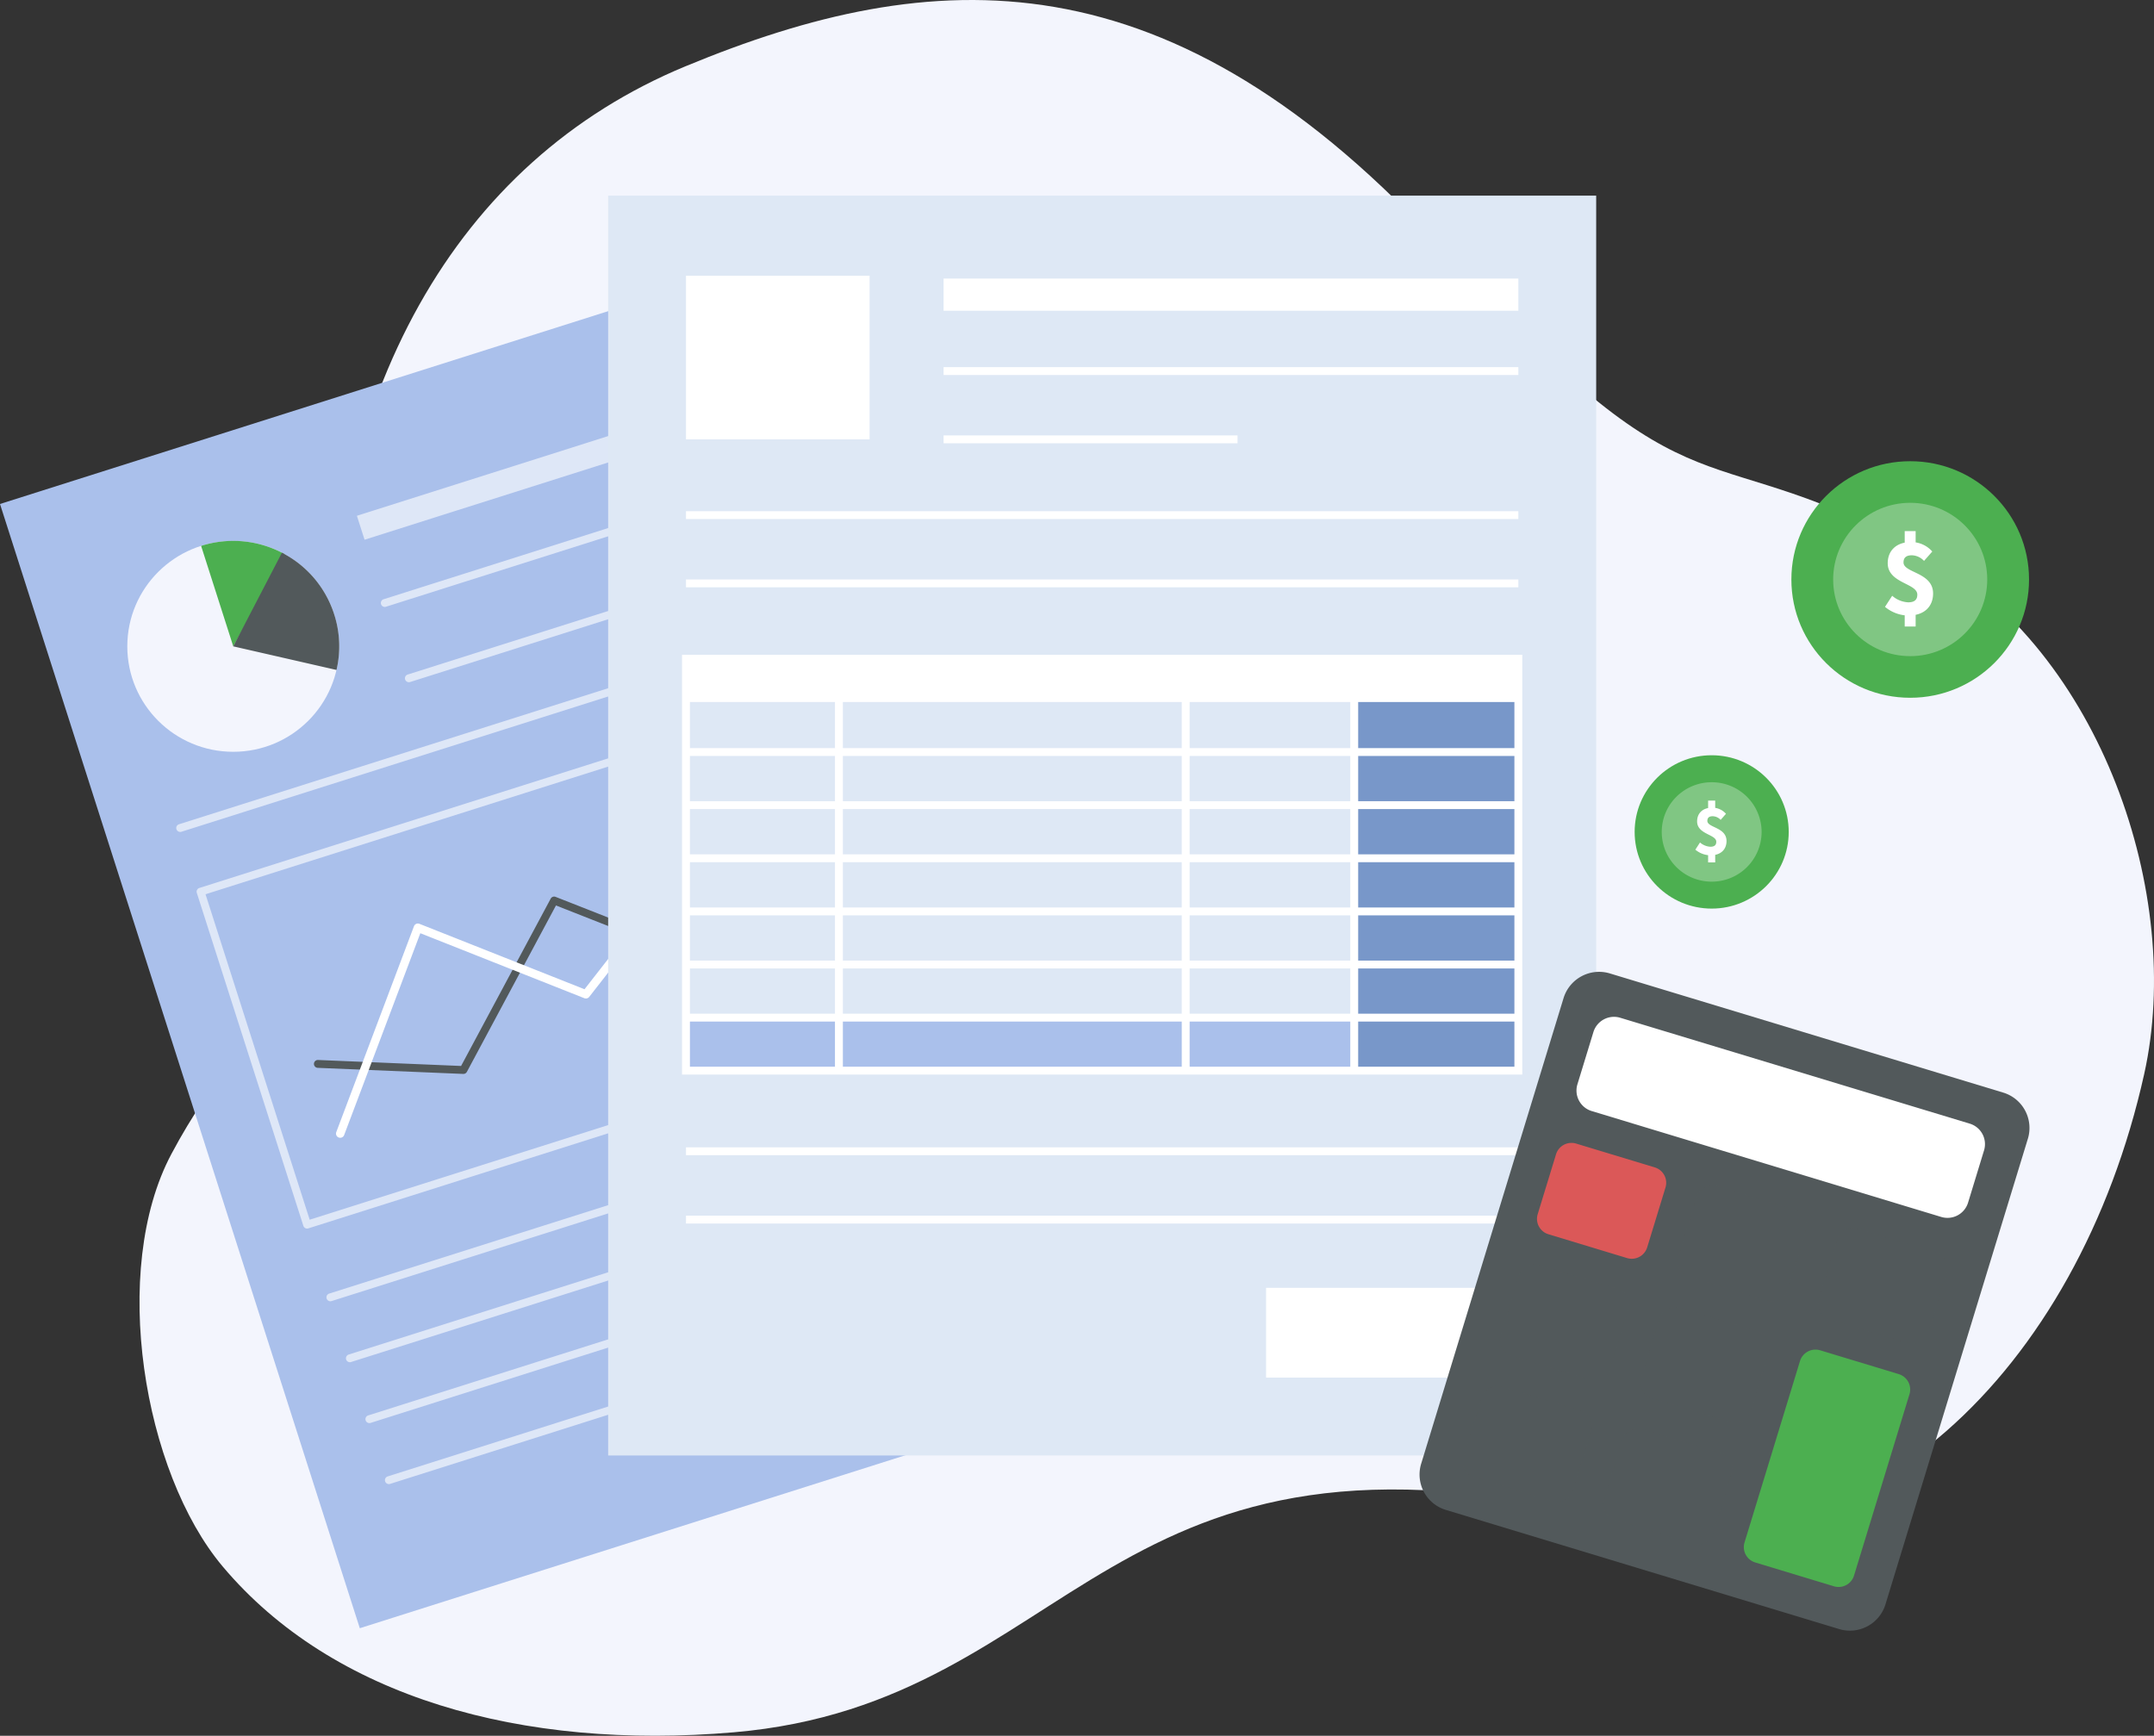 <svg width="170" height="137" viewBox="0 0 170 137" fill="none" xmlns="http://www.w3.org/2000/svg">
    <rect x="0" y="0" width="170" height="137" fill="#333333" stroke="none"/>
    <path d="M54.106 5.229C36.02 12.72 25.64 30.932 25.64 56.268c0 25.336-5.298 21.992-12.115 34.819-4.868 9.158-2.21 25.111 4.046 32.549 8.668 10.302 23.573 14.528 40.343 13.092 27.235-2.333 29.071-26.791 69.524-16.765 19.258 4.774 36.566-11.7 41.79-35.2 3.134-14.101-3.425-33.243-16.896-40.848-18.36-10.363-17.796-1.5-38.132-23.915C92.344-4.092 73.574-2.835 54.106 5.23z" fill="#F3F5FD"/>
    <path d="M150.759 55.074c5.18 0 9.379-4.18 9.379-9.335 0-5.156-4.199-9.336-9.379-9.336s-9.378 4.18-9.378 9.336c0 5.155 4.198 9.335 9.378 9.335z" fill="#4CAF50"/>
    <path d="M150.759 51.789c3.357 0 6.079-2.71 6.079-6.051 0-3.343-2.722-6.052-6.079-6.052-3.358 0-6.08 2.71-6.08 6.052 0 3.342 2.722 6.05 6.08 6.05z" fill="#fff" opacity=".29"/>
    <path d="m148.77 47.898.567-.875c.349.31.794.492 1.261.518.501 0 .722-.207.722-.608 0-.905-2.335-.89-2.335-2.478 0-1.02.711-1.671 1.832-1.671a2.2 2.2 0 0 1 1.684.747l-.651.741a1.361 1.361 0 0 0-.963-.444c-.425 0-.656.17-.656.566 0 .84 2.334.766 2.334 2.448 0 1.011-.672 1.743-1.966 1.743a2.95 2.95 0 0 1-1.829-.687zm1.555-5.977h.863v1.268h-.863V41.92zm0 6.135h.863v1.392h-.863v-1.392z" fill="#fff"/>
    <path d="M135.091 71.714c3.358 0 6.08-2.71 6.08-6.051 0-3.342-2.722-6.052-6.08-6.052s-6.08 2.71-6.08 6.052c0 3.342 2.722 6.051 6.08 6.051z" fill="#4CAF50"/>
    <path d="M135.091 69.587a3.932 3.932 0 0 0 3.941-3.923 3.932 3.932 0 0 0-3.941-3.923c-2.176 0-3.941 1.756-3.941 3.923 0 2.166 1.765 3.923 3.941 3.923z" fill="#fff" opacity=".29"/>
    <path d="m133.802 67.063.367-.567c.227.2.515.319.818.336.324 0 .467-.135.467-.394 0-.588-1.513-.577-1.513-1.606 0-.662.461-1.084 1.187-1.084a1.425 1.425 0 0 1 1.091.484l-.421.48a.887.887 0 0 0-.624-.288c-.276 0-.425.111-.425.368 0 .544 1.513.496 1.513 1.588 0 .655-.436 1.13-1.275 1.13a1.908 1.908 0 0 1-1.185-.447zm1.008-3.874h.559v.822h-.559v-.822zm0 3.977h.559v.901h-.559v-.901z" fill="#fff"/>
    <path d="M71.562 17.088 0 39.779l28.396 88.734 71.562-22.689-28.396-88.734z" fill="#AAC0EB"/>
    <path d="M24.239 96.969a.31.31 0 0 1-.297-.216l-8.409-26.278a.308.308 0 0 1 .203-.39l60.6-19.213a.313.313 0 0 1 .391.201l8.408 26.279a.309.309 0 0 1-.202.389l-60.6 19.213a.308.308 0 0 1-.094.015zm-8.018-26.387 8.22 25.687 60.006-19.025-8.221-25.687-60.005 19.025zM26.076 102.708a.315.315 0 0 1-.309-.263.309.309 0 0 1 .214-.344l60.6-19.212a.313.313 0 0 1 .391.201.309.309 0 0 1-.202.39l-60.6 19.212a.337.337 0 0 1-.094.016zM27.615 107.517a.313.313 0 0 1-.308-.263.314.314 0 0 1 .213-.343l60.6-19.213a.314.314 0 0 1 .397.2.308.308 0 0 1-.1.334.313.313 0 0 1-.108.057l-60.6 19.213a.304.304 0 0 1-.094.015zM29.153 112.323a.312.312 0 0 1-.307-.262.31.31 0 0 1 .212-.343l60.6-19.214a.313.313 0 0 1 .391.202.309.309 0 0 1-.202.39l-60.599 19.212a.306.306 0 0 1-.095.015zM30.693 117.137a.312.312 0 0 1-.308-.262.31.31 0 0 1 .213-.344l60.6-19.213a.313.313 0 0 1 .405.322.31.31 0 0 1-.216.27l-60.6 19.212a.304.304 0 0 1-.094.015zM14.222 65.664a.313.313 0 0 1-.308-.263.308.308 0 0 1 .213-.343l60.6-19.213a.313.313 0 0 1 .39.202.308.308 0 0 1-.202.39L14.316 65.65a.316.316 0 0 1-.095.014zM32.27 53.846a.313.313 0 0 1-.307-.262.31.31 0 0 1 .213-.343l40.78-12.93a.313.313 0 0 1 .387.203.309.309 0 0 1-.199.389L32.365 53.832a.323.323 0 0 1-.094.014zM68.945 27.775 28.167 40.71l.605 1.89L69.55 29.668l-.605-1.892zM30.37 47.904a.312.312 0 0 1-.308-.263.31.31 0 0 1 .213-.343l40.78-12.93a.313.313 0 0 1 .404.322.308.308 0 0 1-.216.27L30.465 47.888a.313.313 0 0 1-.095.016z" fill="#fff" opacity=".61"/>
    <path d="M36.668 84.748a.311.311 0 0 1-.108.015l-11.485-.48a.313.313 0 0 1-.215-.1.31.31 0 0 1 .242-.52l11.289.472 7.07-13.204a.311.311 0 0 1 .39-.142l9.63 3.79 6.341-6.625a.311.311 0 0 1 .294-.088l10.981 2.48 3.356-9.205a.31.31 0 0 1 .399-.186.31.31 0 0 1 .186.397l-3.449 9.462a.309.309 0 0 1-.361.196L60.15 68.508l-6.363 6.65a.312.312 0 0 1-.34.075l-9.569-3.766-7.03 13.132a.311.311 0 0 1-.181.15z" fill="#52595B"/>
    <path d="M18.408 59.338c4.617 0 8.36-3.726 8.36-8.322 0-4.596-3.742-8.322-8.36-8.322-4.618 0-8.361 3.726-8.361 8.322 0 4.596 3.743 8.322 8.36 8.322z" fill="#F3F5FD"/>
    <path d="m22.462 43.737-4.052 7.279-2.538-7.93a8.367 8.367 0 0 1 6.59.651z" fill="#4CAF50"/>
    <path d="M26.376 48.49a8.23 8.23 0 0 1 .183 4.389l-8.15-1.863 3.842-7.392a8.3 8.3 0 0 1 4.125 4.866z" fill="#52595B"/>
    <path d="M26.85 89.803a.333.333 0 0 1-.329-.29.33.33 0 0 1 .019-.157l6.131-16.248a.33.33 0 0 1 .305-.215c.044 0 .088.007.13.024l13.026 5.163 5.6-7.177a.332.332 0 0 1 .34-.12l11.51 2.689 9.779-15.848a.331.331 0 0 1 .46-.113.332.332 0 0 1 .153.337.33.33 0 0 1-.047.122l-9.903 16.052a.332.332 0 0 1-.36.149l-11.537-2.695-5.624 7.207a.333.333 0 0 1-.385.104l-12.945-5.13-6.012 15.932a.331.331 0 0 1-.311.214z" fill="#fff"/>
    <path d="M125.975 15.441H47.997v99.438h77.978V15.441z" fill="#DEE8F5"/>
    <path d="M68.631 21.765h-14.49v12.913h14.49V21.765z" fill="#fff"/>
    <path d="M119.833 53.545H106.88v30.957h12.953V53.545z" fill="#7897C9"/>
    <path d="M106.881 80.321H54.143v3.947h52.738v-3.947z" fill="#AAC0EB"/>
    <path d="M119.833 51.682H54.14v3.727h65.693v-3.727z" fill="#fff"/>
    <path d="M120.144 84.813H53.828V51.682h.623v32.51h65.07v-32.51h.623v33.13z" fill="#fff"/>
    <path d="M66.522 53.545h-.624v30.957h.624V53.545z" fill="#fff"/>
    <path d="M119.833 59.047h-65.69v.62h65.69v-.62zM119.833 63.238h-65.69v.62h65.69v-.62zM119.833 67.432h-65.69v.62h65.69v-.62zM119.833 71.627h-65.69v.62h65.69v-.62zM119.833 75.819h-65.69v.62h65.69v-.62zM119.833 80.01h-65.69v.62h65.69v-.62z" fill="#fff"/>
    <path d="M93.89 53.545h-.623v30.957h.623V53.545zM107.191 53.545h-.623v30.957h.623V53.545zM119.833 101.647h-19.91v7.084h19.91v-7.084zM119.833 90.557H54.14v.62h65.693v-.62zM119.833 95.95H54.14v.621h65.693v-.62zM119.833 28.978H74.47v.62h45.363v-.62zM97.669 34.367H74.47v.62H97.67v-.62zM119.833 40.347H54.14v.62h65.693v-.62zM119.833 45.736H54.14v.62h65.693v-.62zM119.833 21.987H74.47v2.541h45.363v-2.541z" fill="#fff"/>
    <path d="m158.095 86.236-31.035-9.403a2.934 2.934 0 0 0-3.658 1.942l-11.24 36.759a2.915 2.915 0 0 0 1.95 3.641l31.035 9.403a2.934 2.934 0 0 0 3.658-1.942l11.241-36.759a2.916 2.916 0 0 0-1.951-3.641z" fill="#52595B"/>
    <path d="m155.457 88.687-27.58-8.356a1.7 1.7 0 0 0-2.12 1.126l-1.263 4.128a1.69 1.69 0 0 0 1.131 2.11l27.58 8.356a1.7 1.7 0 0 0 2.12-1.125l1.262-4.129a1.69 1.69 0 0 0-1.13-2.11z" fill="#fff"/>
    <path d="m130.598 92.141-6.201-1.879a1.276 1.276 0 0 0-1.591.845l-1.446 4.727c-.205.67.175 1.38.849 1.584l6.201 1.879a1.276 1.276 0 0 0 1.591-.845l1.445-4.727a1.267 1.267 0 0 0-.848-1.584z" fill="#DB5858"/>
    <path opacity=".16" d="m141.693 95.503-6.201-1.879a1.276 1.276 0 0 0-1.591.845l-1.445 4.727c-.205.67.175 1.38.848 1.584l6.201 1.879a1.277 1.277 0 0 0 1.591-.845l1.446-4.727a1.268 1.268 0 0 0-.849-1.584zM152.787 98.863l-6.201-1.879a1.276 1.276 0 0 0-1.591.845l-1.445 4.727c-.205.671.175 1.38.848 1.584l6.201 1.879a1.277 1.277 0 0 0 1.591-.845l1.446-4.727a1.269 1.269 0 0 0-.849-1.584zM127.665 101.734l-6.201-1.879a1.276 1.276 0 0 0-1.591.845l-1.446 4.727c-.205.671.175 1.38.849 1.584l6.201 1.878a1.276 1.276 0 0 0 1.591-.844l1.445-4.727a1.269 1.269 0 0 0-.848-1.584zM138.759 105.094l-6.2-1.879a1.277 1.277 0 0 0-1.592.845l-1.445 4.727c-.205.67.175 1.38.848 1.584l6.201 1.878a1.276 1.276 0 0 0 1.591-.844l1.446-4.727a1.268 1.268 0 0 0-.849-1.584zM124.732 111.324l-6.201-1.878a1.276 1.276 0 0 0-1.591.845l-1.446 4.727c-.205.67.175 1.379.849 1.583l6.201 1.879a1.276 1.276 0 0 0 1.591-.845l1.445-4.727a1.268 1.268 0 0 0-.848-1.584zM135.827 114.684l-6.2-1.878a1.277 1.277 0 0 0-1.592.844l-1.445 4.727c-.205.671.175 1.38.849 1.584l6.2 1.879a1.276 1.276 0 0 0 1.591-.845l1.446-4.727a1.269 1.269 0 0 0-.849-1.584z" fill="#52595B"/>
    <path d="M143.654 106.577a1.28 1.28 0 0 0-1.592.845l-2.561 8.377-.539 1.762-1.278 4.179c-.049.159-.065.327-.049.493a1.256 1.256 0 0 0 .459.857c.129.106.278.185.439.234l6.2 1.878c.161.049.329.066.496.049a1.27 1.27 0 0 0 1.096-.893l1.278-4.18.539-1.762 2.561-8.376a1.272 1.272 0 0 0-.849-1.584l-6.2-1.879z" fill="#4CAF50"/>
</svg>
